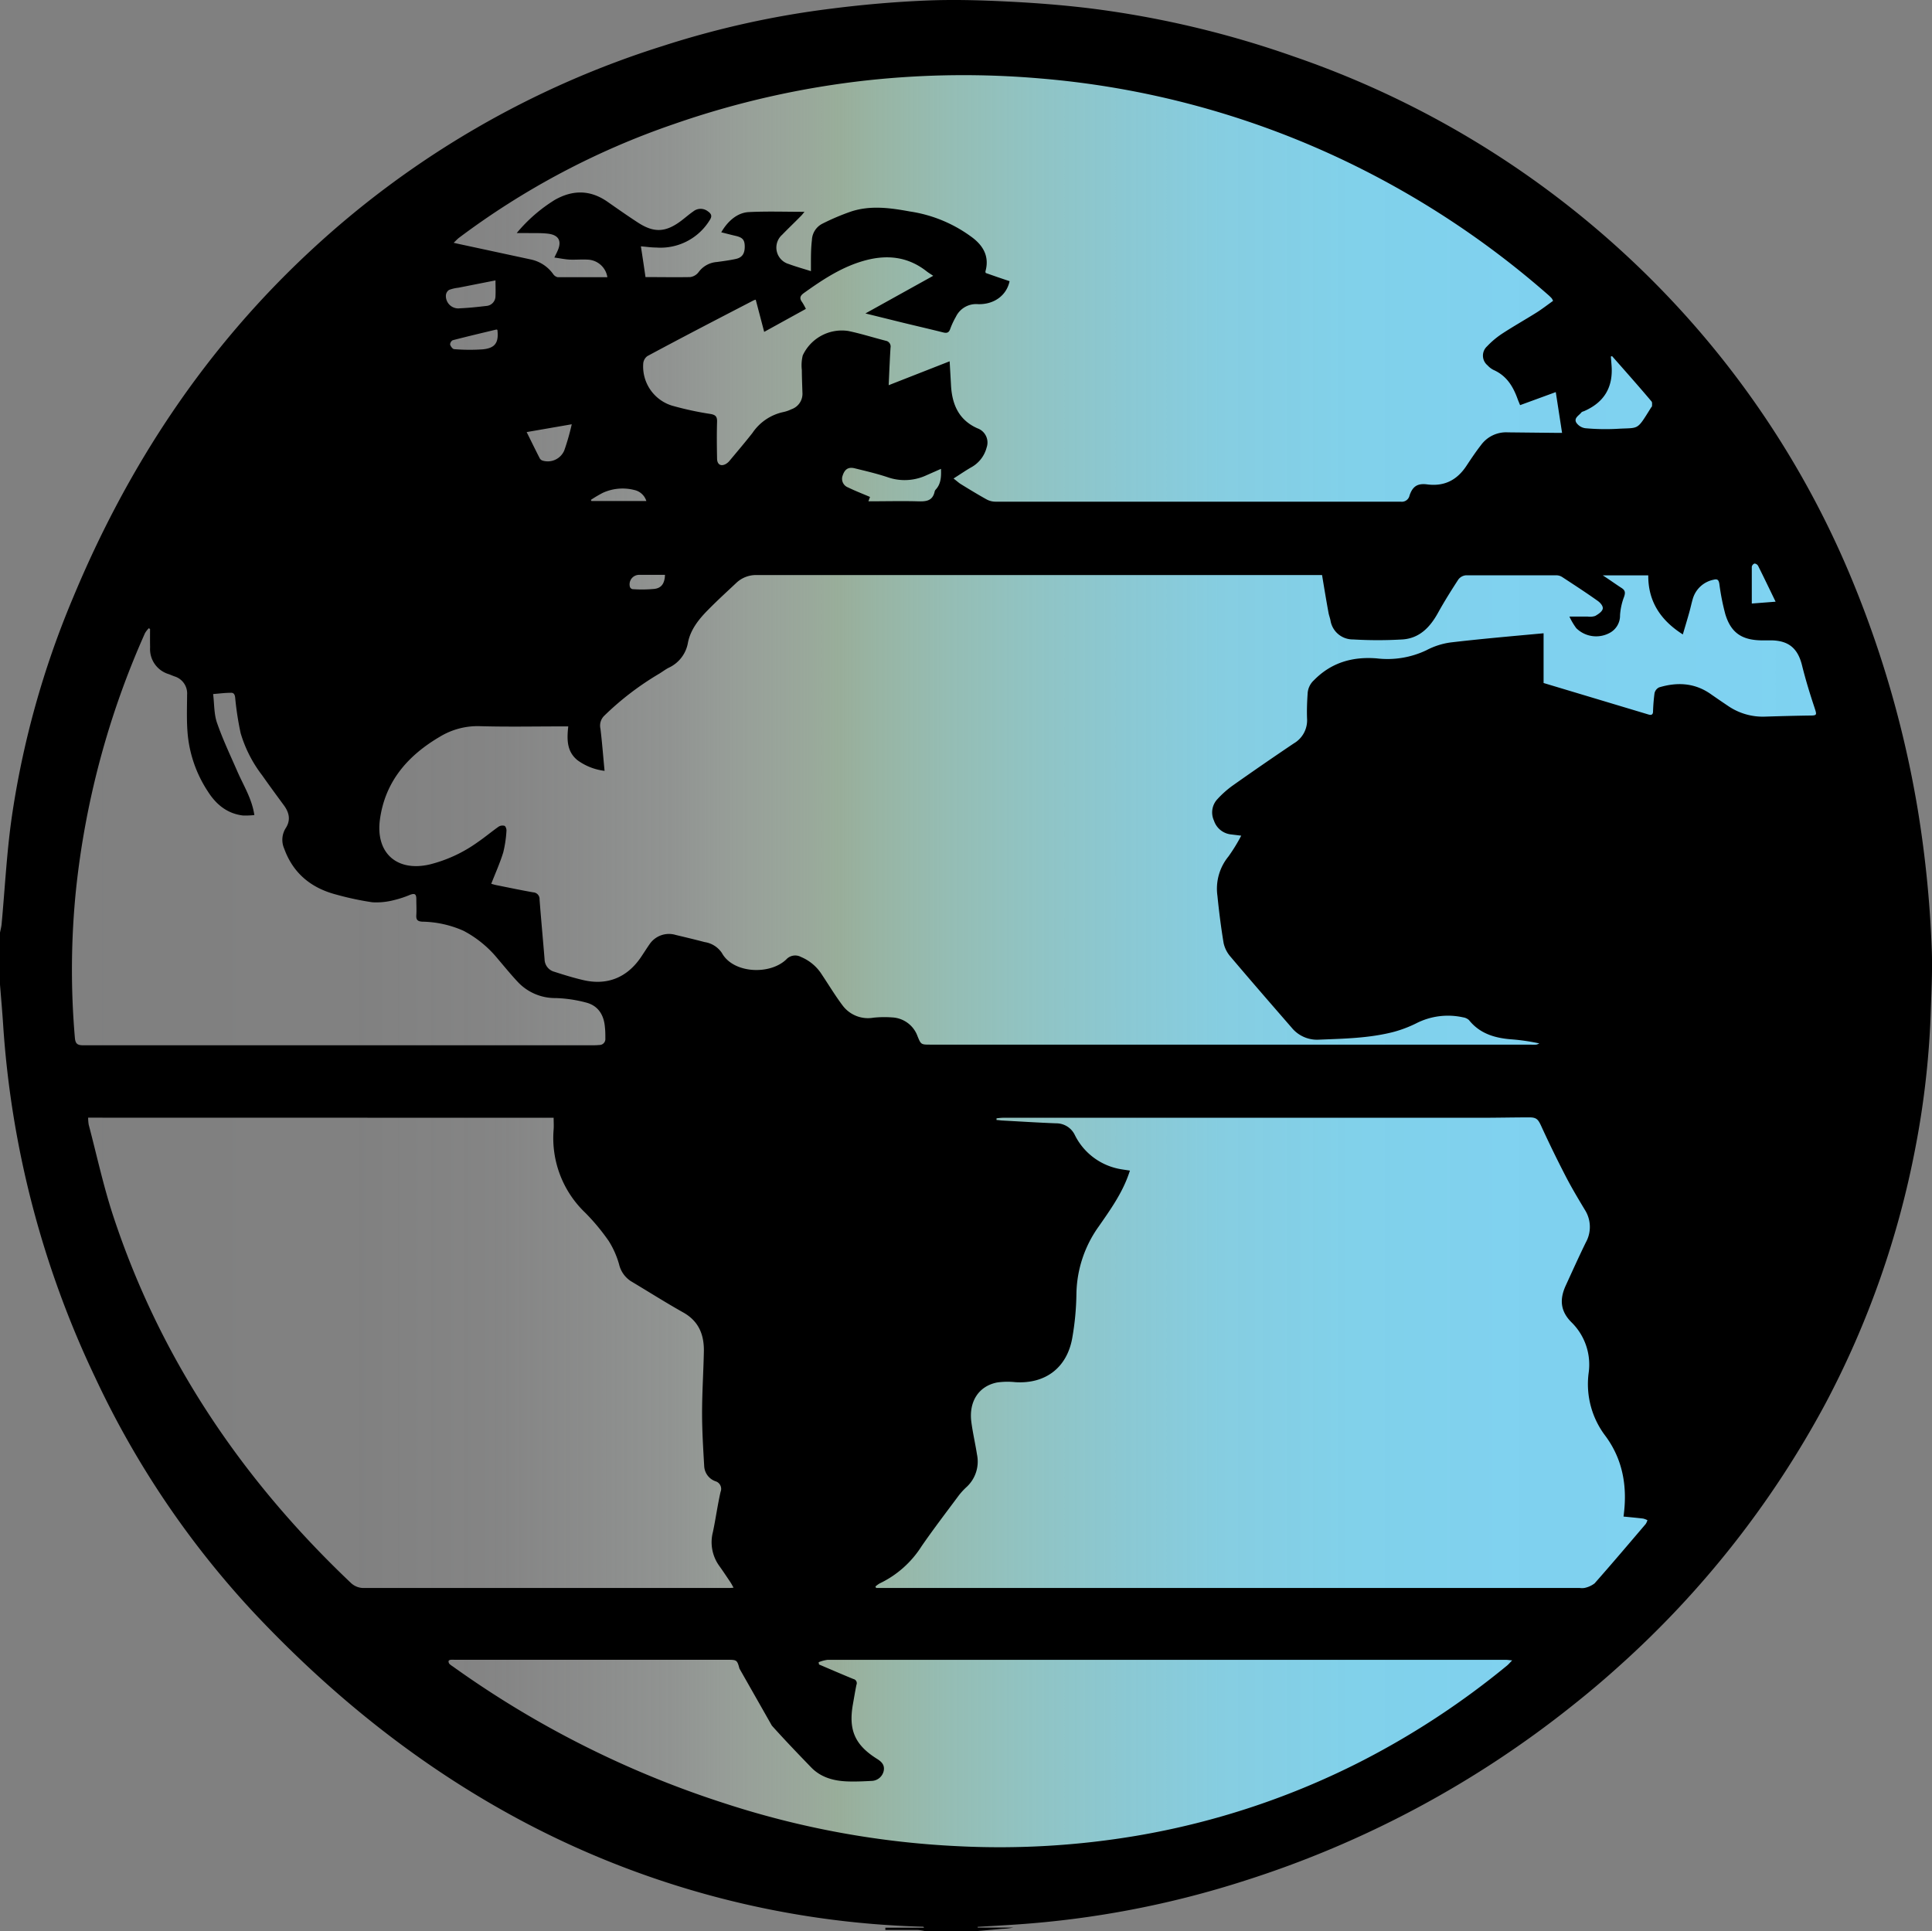 <svg xmlns="http://www.w3.org/2000/svg" xmlns:xlink="http://www.w3.org/1999/xlink" viewBox="0 0 420.26 420.1"><rect x="0" y="0" width="420.26" height="420.1" fill="#808080" stroke="none"/><defs><style>.b4aa2bd7-a2cc-48d2-844c-b8f9e7c3707e{fill:url(#a45d3211-b1a8-4b3b-b95f-369f7407a9f5);}</style><linearGradient id="a45d3211-b1a8-4b3b-b95f-369f7407a9f5" x1="8.16" y1="209.56" x2="404.16" y2="209.56" gradientUnits="userSpaceOnUse"><stop offset="0" stop-color="#fff"/><stop offset="0" stop-color="#f8fcfe" stop-opacity="0"/><stop offset="0.18" stop-color="#f7fbfd" stop-opacity="0.01"/><stop offset="0.25" stop-color="#f2f9f8" stop-opacity="0.04"/><stop offset="0.3" stop-color="#eaf6f0" stop-opacity="0.1"/><stop offset="0.35" stop-color="#dff0e4" stop-opacity="0.18"/><stop offset="0.38" stop-color="#d0e9d4" stop-opacity="0.28"/><stop offset="0.42" stop-color="#bee1c2" stop-opacity="0.41"/><stop offset="0.44" stop-color="#b1dbb4" stop-opacity="0.5"/><stop offset="0.46" stop-color="#a9dabd" stop-opacity="0.58"/><stop offset="0.5" stop-color="#9ed8cb" stop-opacity="0.69"/><stop offset="0.55" stop-color="#94d6d7" stop-opacity="0.79"/><stop offset="0.6" stop-color="#8cd4e1" stop-opacity="0.86"/><stop offset="0.65" stop-color="#86d3e8" stop-opacity="0.93"/><stop offset="0.72" stop-color="#81d3ed" stop-opacity="0.97"/><stop offset="0.81" stop-color="#7fd2f0" stop-opacity="0.99"/><stop offset="0.99" stop-color="#7ed2f1"/></linearGradient></defs><g id="b4833321-fc91-4109-ac30-2c86153f72c6" data-name="Layer 7 copy"><circle class="b4aa2bd7-a2cc-48d2-844c-b8f9e7c3707e" cx="206.16" cy="209.56" r="198"/></g><g id="bf9ede55-e119-4da5-9e66-132a9c814982" data-name="Layer 2"><path d="M212.66,420.1H201.13a10.59,10.59,0,0,0-1.48-.23c-2.35,0-4.7,0-7.06,0v-.5H201c-.08-.17-.16-.21-.23-.21a197.16,197.16,0,0,1-85.87-22.29C92.36,385.09,72.74,369.46,55.37,351a197.62,197.62,0,0,1-34.63-51.25A210.24,210.24,0,0,1,.68,222.88c-.19-2.91-.45-5.8-.68-8.7V202.9c.12-.62.29-1.23.35-1.85.71-7.67,1.1-15.4,2.17-23a195.49,195.49,0,0,1,13.31-47.88c12-28.93,28.9-54.5,52-75.87A200.87,200.87,0,0,1,144.18,10,198.17,198.17,0,0,1,181,1.86C187.77,1,194.59.41,201.41.12c5.94-.25,11.92-.08,17.86.22,6.1.3,12.21.78,18.27,1.53a213,213,0,0,1,44,10.46,203.69,203.69,0,0,1,81,51.87A200,200,0,0,1,403.22,127a229.17,229.17,0,0,1,13.9,48.87,242.1,242.1,0,0,1,3.06,30c.21,4.42,0,8.87-.16,13.3a188.79,188.79,0,0,1-3.34,30.35,198.07,198.07,0,0,1-19.55,55.74,209.9,209.9,0,0,1-45,57.26q-4.85,4.38-10,8.46a221.6,221.6,0,0,1-71.35,38.16,207.62,207.62,0,0,1-49.43,9.52c-2.89.2-5.78.35-8.68.53v.16h7.77a16.2,16.2,0,0,1-2.49.27Zm74.92-295H166.21c-.55,0-1.11,0-1.67,0a6.25,6.25,0,0,0-4.45,1.78c-2,1.88-4,3.7-5.9,5.63-2.09,2.08-4,4.42-4.55,7.34a7.38,7.38,0,0,1-4.2,5.43c-.71.37-1.35.86-2,1.26a63,63,0,0,0-12,9.17,3,3,0,0,0-.83,2.82c.37,3,.59,6,.9,9.17a12.54,12.54,0,0,1-5.9-2.32c-2.36-1.92-2.3-4.56-2-7.35h-1.44c-5.92,0-11.84.12-17.76-.05a15.81,15.81,0,0,0-8.67,2.26c-7,4.1-11.94,9.72-13.09,18-1,7.28,3.63,11.47,10.79,9.83a30.59,30.59,0,0,0,10.48-4.86c1.55-1.06,3-2.28,4.53-3.36a1.59,1.59,0,0,1,1.29-.19c.25.08.46.71.43,1.06a25.47,25.47,0,0,1-.7,4.72c-.71,2.31-1.71,4.52-2.61,6.83.26.07.64.19,1,.27,2.7.54,5.4,1.11,8.11,1.59a1.46,1.46,0,0,1,1.4,1.57c.33,4.35.74,8.68,1.09,13a2.86,2.86,0,0,0,2.16,2.72c2,.65,4.11,1.3,6.21,1.79,5.18,1.23,9.5-.49,12.52-4.87.68-1,1.3-2,2-3a5.09,5.09,0,0,1,5.64-1.94c2.1.5,4.19,1,6.28,1.55a5.49,5.49,0,0,1,3.76,2.37c2.42,4.44,10.38,4.87,14,1.41a2.63,2.63,0,0,1,3.21-.54,9.85,9.85,0,0,1,4.58,3.9c1.51,2.26,2.91,4.6,4.55,6.76a6.89,6.89,0,0,0,6.62,2.55,23,23,0,0,1,4.06-.06,6.19,6.19,0,0,1,5.55,4.12c.73,1.78.77,1.8,2.75,1.8H332.88a11.4,11.4,0,0,0,1.31,0,2.52,2.52,0,0,0,.65-.26,43.43,43.43,0,0,0-6.09-.89c-3.59-.28-6.84-1.23-9.21-4.19a2.39,2.39,0,0,0-1.26-.59A15.17,15.17,0,0,0,308,222.66a26.77,26.77,0,0,1-4.8,1.82c-5.34,1.39-10.83,1.48-16.3,1.7a7.12,7.12,0,0,1-5.93-2.61c-4.46-5.13-8.92-10.26-13.31-15.45a6.69,6.69,0,0,1-1.49-2.94c-.57-3.42-1-6.86-1.35-10.31a11.06,11.06,0,0,1,2.39-8.53A37.57,37.57,0,0,0,270,181.8l-2.21-.27a4.39,4.39,0,0,1-3.72-3,4.23,4.23,0,0,1,.77-4.7A21.68,21.68,0,0,1,268,171q6.66-4.71,13.42-9.26a5.82,5.82,0,0,0,2.9-5.41c-.07-1.79,0-3.59.12-5.39A4.23,4.23,0,0,1,285.8,148c3.78-3.86,8.37-5.18,13.65-4.77a19.7,19.7,0,0,0,10.85-1.78,15.91,15.91,0,0,1,5.21-1.68c6.7-.79,13.43-1.37,20.26-2v10.82l22.81,6.85c.68.21,1,0,1-.68a39.48,39.48,0,0,1,.32-3.94,1.84,1.84,0,0,1,1-1.28c3.93-1.18,7.73-1,11.22,1.45q1.92,1.34,3.86,2.64a13.37,13.37,0,0,0,8.05,2.27q4.62-.15,9.23-.23c2.1,0,2,0,1.39-1.89-1-3-1.91-6-2.67-9.06-.9-3.61-2.83-5.31-6.56-5.41-.8,0-1.6,0-2.4,0-4.19-.1-6.51-1.7-7.72-5.7A49.77,49.77,0,0,1,374,127c-.14-.84-.43-1.11-1.25-.88a5.92,5.92,0,0,0-4.53,4.18c-.28.95-.48,1.93-.75,2.89-.44,1.58-.92,3.16-1.41,4.83-4.91-3.12-7.56-7.25-7.52-12.85h-9.9c1.55,1,2.81,1.92,4.1,2.75.78.5.85,1,.54,1.91a13.8,13.8,0,0,0-.88,4,4.26,4.26,0,0,1-2.43,3.95,6.15,6.15,0,0,1-7.09-1.12,14.57,14.57,0,0,1-1.49-2.52c1.62,0,2.81,0,4,0A3.64,3.64,0,0,0,347,134c.65-.37,1.48-.91,1.63-1.53s-.55-1.37-1.09-1.75c-2.51-1.79-5.09-3.46-7.67-5.15a2.37,2.37,0,0,0-1.21-.41c-6.6,0-13.2,0-19.8,0a2.31,2.31,0,0,0-1.64.92c-1.54,2.37-3.05,4.77-4.42,7.25-1.72,3.11-4,5.52-7.7,5.78a90.16,90.16,0,0,1-10.78,0,4.91,4.91,0,0,1-4.91-4.16c-.11-.54-.32-1.07-.42-1.62C288.5,130.67,288.06,128,287.58,125.1ZM175,46.08c-.35.42-.59.74-.87,1-1.31,1.34-2.68,2.63-4,4a3.72,3.72,0,0,0,1.45,6.36c1.52.57,3.1,1,4.82,1.55,0-.64,0-1.11,0-1.58,0-1.71,0-3.44.21-5.14a4.17,4.17,0,0,1,2.27-3.6A49.85,49.85,0,0,1,185.18,46c4.2-1.36,8.47-.78,12.7,0a30,30,0,0,1,13.87,5.86c2.32,1.85,3.45,4.16,2.61,7.17,0,.1,0,.23.07.36l2.6.91,2.58.87c-.65,3.1-3.38,5.11-6.89,5a4.87,4.87,0,0,0-4.79,2.75,17.08,17.08,0,0,0-1.22,2.6c-.3.92-.79,1-1.62.78-2.91-.73-5.83-1.4-8.74-2.11l-8.1-2L203,60c-.6-.4-1-.64-1.38-.93-4-3.17-8.44-3.72-13.26-2.46-5.05,1.33-9.3,4.14-13.48,7.13-.89.63-1,1.19-.39,2a12.56,12.56,0,0,1,.81,1.46l-9.07,5-1.84-7a2.93,2.93,0,0,0-.43.13c-7.72,4-15.45,8-23.14,12.14a2.22,2.22,0,0,0-.9,1.62,8.91,8.91,0,0,0,6.27,9.16,68.5,68.5,0,0,0,8.3,1.8c1.17.19,1.53.58,1.49,1.74-.08,2.64-.05,5.28,0,7.92,0,1.26.72,1.78,1.75,1.31a2.92,2.92,0,0,0,1-.82c1.67-2,3.37-4,4.94-6a10.85,10.85,0,0,1,6.78-4.57,7.54,7.54,0,0,0,1.69-.59,3.56,3.56,0,0,0,2.41-3.63c-.05-1.63-.12-3.27-.13-4.91a9,9,0,0,1,.2-3.18A9.38,9.38,0,0,1,184.49,72c2.77.57,5.47,1.44,8.22,2.14a1.27,1.27,0,0,1,1,1.51c-.07,1.12-.13,2.23-.18,3.35-.08,1.54-.14,3.08-.22,4.8l13.26-5.2c.11,1.9.21,3.57.3,5.24.23,4.15,1.69,7.54,5.75,9.34a3.28,3.28,0,0,1,2,4.17,6.88,6.88,0,0,1-3.36,4.32c-1.25.72-2.44,1.54-3.84,2.43.76.58,1.2,1,1.7,1.29,1.8,1.11,3.61,2.21,5.46,3.24a4.13,4.13,0,0,0,1.91.51q44.1,0,88.2,0a1.71,1.71,0,0,0,1.92-1.34c.67-2,1.75-2.69,3.83-2.42,3.82.5,6.59-1,8.63-4.16,1-1.51,2-3,3.1-4.41A6.76,6.76,0,0,1,328,94.06l10.44.11c.42,0,.85,0,1.35,0-.46-3-.91-5.9-1.37-8.87l-7.76,2.84c-.22-.54-.42-1-.57-1.42-1-2.74-2.41-5-5.21-6.24a4.42,4.42,0,0,1-1.3-1,2.73,2.73,0,0,1-.1-4.14,18.69,18.69,0,0,1,3.2-2.7c2.47-1.62,5.05-3.07,7.55-4.64,1.24-.78,2.4-1.69,3.6-2.54a2.69,2.69,0,0,0-.29-.56,9.09,9.09,0,0,0-.77-.75A193.5,193.5,0,0,0,293,35.2a190.17,190.17,0,0,0-66.71-18.13,194.31,194.31,0,0,0-37.36.38A191,191,0,0,0,146.57,27,169,169,0,0,0,99.86,51.72c-.38.29-.7.65-1.18,1.1l1.06.24,15.69,3.38a8,8,0,0,1,4.91,3.2,1.61,1.61,0,0,0,1,.67c3.58,0,7.17,0,10.78,0a4.51,4.51,0,0,0-4.35-3.83c-1.27-.07-2.56.05-3.83,0-1.08-.06-2.16-.29-3.35-.45.3-.63.5-1,.68-1.42,1-2.18.27-3.51-2.12-3.78-1.51-.17-3-.1-4.55-.13H112.4a34,34,0,0,1,8.28-7.21c3.93-2.23,7.74-2.2,11.49.42,2.19,1.53,4.38,3.07,6.63,4.53,3.47,2.25,6,2.12,9.35-.39.89-.67,1.73-1.42,2.65-2.05a2.55,2.55,0,0,1,3.13-.06c.81.55,1.06,1.07.42,2a12.54,12.54,0,0,1-11.6,5.91c-1.06,0-2.12-.16-3.34-.26.36,2.33.69,4.5,1,6.69,3.33,0,6.53.06,9.72,0a2.76,2.76,0,0,0,1.85-1.1A5.41,5.41,0,0,1,155.94,57c1.39-.19,2.78-.37,4.14-.67S162,55.17,162,53.66s-.49-2-2-2.35c-1-.23-2-.5-3.11-.77,1.46-2.52,3.56-4.28,6-4.4C166.83,45.94,170.82,46.08,175,46.08Zm15.42,299.07.16.31h153a3.53,3.53,0,0,0,1.08,0,5.36,5.36,0,0,0,2.21-1c3.76-4.26,7.43-8.59,11.11-12.91a3.15,3.15,0,0,0,.38-.83,4.33,4.33,0,0,0-.92-.35c-1.41-.17-2.83-.3-4.28-.44.05-.37.07-.56.09-.76.72-6.11-.36-11.85-4.06-16.82a18.6,18.6,0,0,1-3.62-13.65,12.88,12.88,0,0,0-3.7-11c-2.52-2.49-2.63-5.11-1.26-8.07,1.43-3.12,2.84-6.25,4.35-9.34a6.92,6.92,0,0,0-.2-7.07c-1.44-2.4-2.88-4.8-4.16-7.28q-2.77-5.35-5.29-10.85c-.74-1.62-1.07-2.05-2.91-2-3.32,0-6.64.08-10,.08H218.16a12.82,12.82,0,0,0-1.39.13l0,.36c.41,0,.82.09,1.23.11,3.91.21,7.82.46,11.73.61a4.47,4.47,0,0,1,4.09,2.58,13.7,13.7,0,0,0,9.11,7.22c.91.22,1.85.32,2.86.49-.11.33-.2.58-.29.84-1.46,4.16-4,7.72-6.49,11.3a25.83,25.83,0,0,0-4.86,14.65,60,60,0,0,1-.91,9.65c-1.16,6.47-5.86,10-12.4,9.58a16.2,16.2,0,0,0-3.94.07c-4,.79-6.18,4.14-5.61,8.58.31,2.37.86,4.71,1.23,7.08a7.53,7.53,0,0,1-2.18,7,14.94,14.94,0,0,0-1.72,1.84c-2.74,3.69-5.54,7.34-8.15,11.12a22,22,0,0,1-9.11,8.09A5.28,5.28,0,0,0,190.43,345.15Zm-171.25-102a10.6,10.6,0,0,0,.12,1.5c1.75,6.64,3.2,13.38,5.34,19.89,10.25,31.08,28,57.33,51.65,79.78a4,4,0,0,0,2.9,1.15q39.54,0,79.09,0c.37,0,.75,0,1.3-.07-.3-.52-.49-.9-.73-1.25-.78-1.16-1.55-2.33-2.37-3.47a8.81,8.81,0,0,1-1.39-7.4c.61-2.89,1-5.82,1.66-8.71a1.73,1.73,0,0,0-1.14-2.33,3.69,3.69,0,0,1-2.42-3.3c-.22-3.83-.46-7.67-.46-11.5,0-4.47.3-8.94.39-13.42.07-3.63-1.1-6.6-4.5-8.5-3.86-2.17-7.61-4.55-11.41-6.82a6,6,0,0,1-2.53-3.63,19.33,19.33,0,0,0-2.25-5.08,45.76,45.76,0,0,0-5.13-6.17,22.46,22.46,0,0,1-6.86-18.11c.06-.82,0-1.65,0-2.54ZM160.85,363c-.49-1.83-.59-1.91-2.44-1.91l-59.52,0a5.89,5.89,0,0,0-.84,0c-.17,0-.44.14-.47.25a.86.86,0,0,0,.16.62,4.91,4.91,0,0,0,.76.58A213.87,213.87,0,0,0,158,392.44a192.36,192.36,0,0,0,50.55,9.21,179.11,179.11,0,0,0,38.7-2.28,169.91,169.91,0,0,0,49.45-16.5,176.73,176.73,0,0,0,31.08-20.49c.34-.27.62-.62,1.16-1.16-.69-.06-1-.12-1.37-.12H302q-61,0-122,0a7.58,7.58,0,0,0-1.93.52l.09.49c2.49,1.06,5,2.15,7.47,3.16a.92.92,0,0,1,.67,1.26c-.29,1.41-.52,2.83-.77,4.24-1,5.62.46,8.87,5.24,11.87,1,.62,1.72,1.34,1.46,2.62a2.77,2.77,0,0,1-2.67,2.18c-1.63.09-3.27.16-4.91.12-3.08-.07-6-.78-8.21-3.07-2.9-3-5.78-6-8.54-9.08M32.64,136.84l-.27-.17a5.59,5.59,0,0,0-.83,1.07,184.14,184.14,0,0,0-15,55.74,171.91,171.91,0,0,0-.25,32.32c.11,1.25.55,1.6,1.76,1.6q55.43,0,110.86,0a13.87,13.87,0,0,0,1.44-.06,1.29,1.29,0,0,0,1.33-1.39c0-.84,0-1.68-.1-2.52-.21-2.59-1.43-4.6-4-5.3a29.08,29.08,0,0,0-6.69-1,11.12,11.12,0,0,1-8.25-3.5c-1.5-1.6-2.89-3.31-4.33-5a24.09,24.09,0,0,0-7.45-6.12,22.92,22.92,0,0,0-9-2c-1.06-.06-1.37-.43-1.3-1.45s0-2.32,0-3.48-.42-1.25-1.34-.92a22.65,22.65,0,0,1-3.52,1.16,15.16,15.16,0,0,1-4.71.47,64.35,64.35,0,0,1-7.84-1.67c-5.46-1.42-9.39-4.63-11.33-10a4.76,4.76,0,0,1,.34-4.47c1.1-1.7.77-3.33-.37-4.9-1.61-2.19-3.22-4.38-4.78-6.6a28.06,28.06,0,0,1-4.66-9.14,65.38,65.38,0,0,1-1.2-7.79c-.09-.69-.34-1.06-1-1-1.18,0-2.36.16-3.79.27.27,2.18.18,4.34.84,6.25,1.25,3.61,2.9,7.07,4.43,10.58,1.33,3.06,3.17,5.92,3.7,9.5a17.82,17.82,0,0,1-2.51.09C49.42,177,47,175,45.22,172.19a27.26,27.26,0,0,1-4.39-12.43c-.26-2.85-.15-5.74-.13-8.61a3.88,3.88,0,0,0-2.74-4c-.41-.15-.81-.32-1.22-.48a5.69,5.69,0,0,1-4.09-5.83C32.62,139.48,32.64,138.16,32.64,136.84Zm318-59.35-.24.07.15,1.86c.39,4.78-1.56,8.08-5.92,10-.22.1-.51.14-.64.31-.53.68-1.7,1.21-1.09,2.24a2.86,2.86,0,0,0,1.94,1.19,48.43,48.43,0,0,0,6.81.14c5-.32,4.27.54,7.47-4.58.08-.13.24-.27.24-.4,0-.35.07-.82-.12-1C356.44,84,353.56,80.76,350.68,77.49ZM204.69,102l-3.24,1.43a11.22,11.22,0,0,1-8.39.38c-2.34-.78-4.75-1.34-7.14-1.93-1.39-.34-2.17.2-2.62,1.58a2,2,0,0,0,1.17,2.58c1.55.76,3.17,1.38,4.78,2.07l-.35.95c3.63,0,7.15-.09,10.66,0,1.81.06,3.31,0,3.76-2.16a1,1,0,0,1,.24-.41C204.67,105.28,204.76,103.76,204.69,102ZM114.56,94c1,2,1.91,3.89,2.86,5.73a1.14,1.14,0,0,0,.73.51A3.9,3.9,0,0,0,122.74,98a49.54,49.54,0,0,0,1.63-5.7Zm-6.78-33-8.1,1.6a8.23,8.23,0,0,0-2,.47A1.57,1.57,0,0,0,97,64.17a2.7,2.7,0,0,0,3.06,2.9c1.91-.08,3.82-.29,5.72-.51a2.14,2.14,0,0,0,2-2.18C107.84,63.31,107.78,62.23,107.78,60.93Zm.41,10.76c-.07,0-.15-.08-.21-.07-3.17.76-6.35,1.51-9.51,2.33a1.12,1.12,0,0,0-.56.94c.13.41.56,1,.9,1A41.29,41.29,0,0,0,105,76C107.75,75.73,108.53,74.52,108.19,71.69Zm278.05,59.14c-1.32-2.72-2.54-5.27-3.8-7.79a1,1,0,0,0-.79-.51.94.94,0,0,0-.59.7c0,2.62,0,5.25,0,8ZM140.6,109a3.53,3.53,0,0,0-2.62-2.4,10.33,10.33,0,0,0-6.88.63,28.89,28.89,0,0,0-2.57,1.52l.13.25Zm4.05,16.06c-1.93,0-3.8,0-5.67,0a2.07,2.07,0,0,0-1.95,2.64.78.78,0,0,0,.55.47,28.81,28.81,0,0,0,4.74-.05C143.91,127.94,144.58,126.9,144.65,125.1Z"/></g></svg>